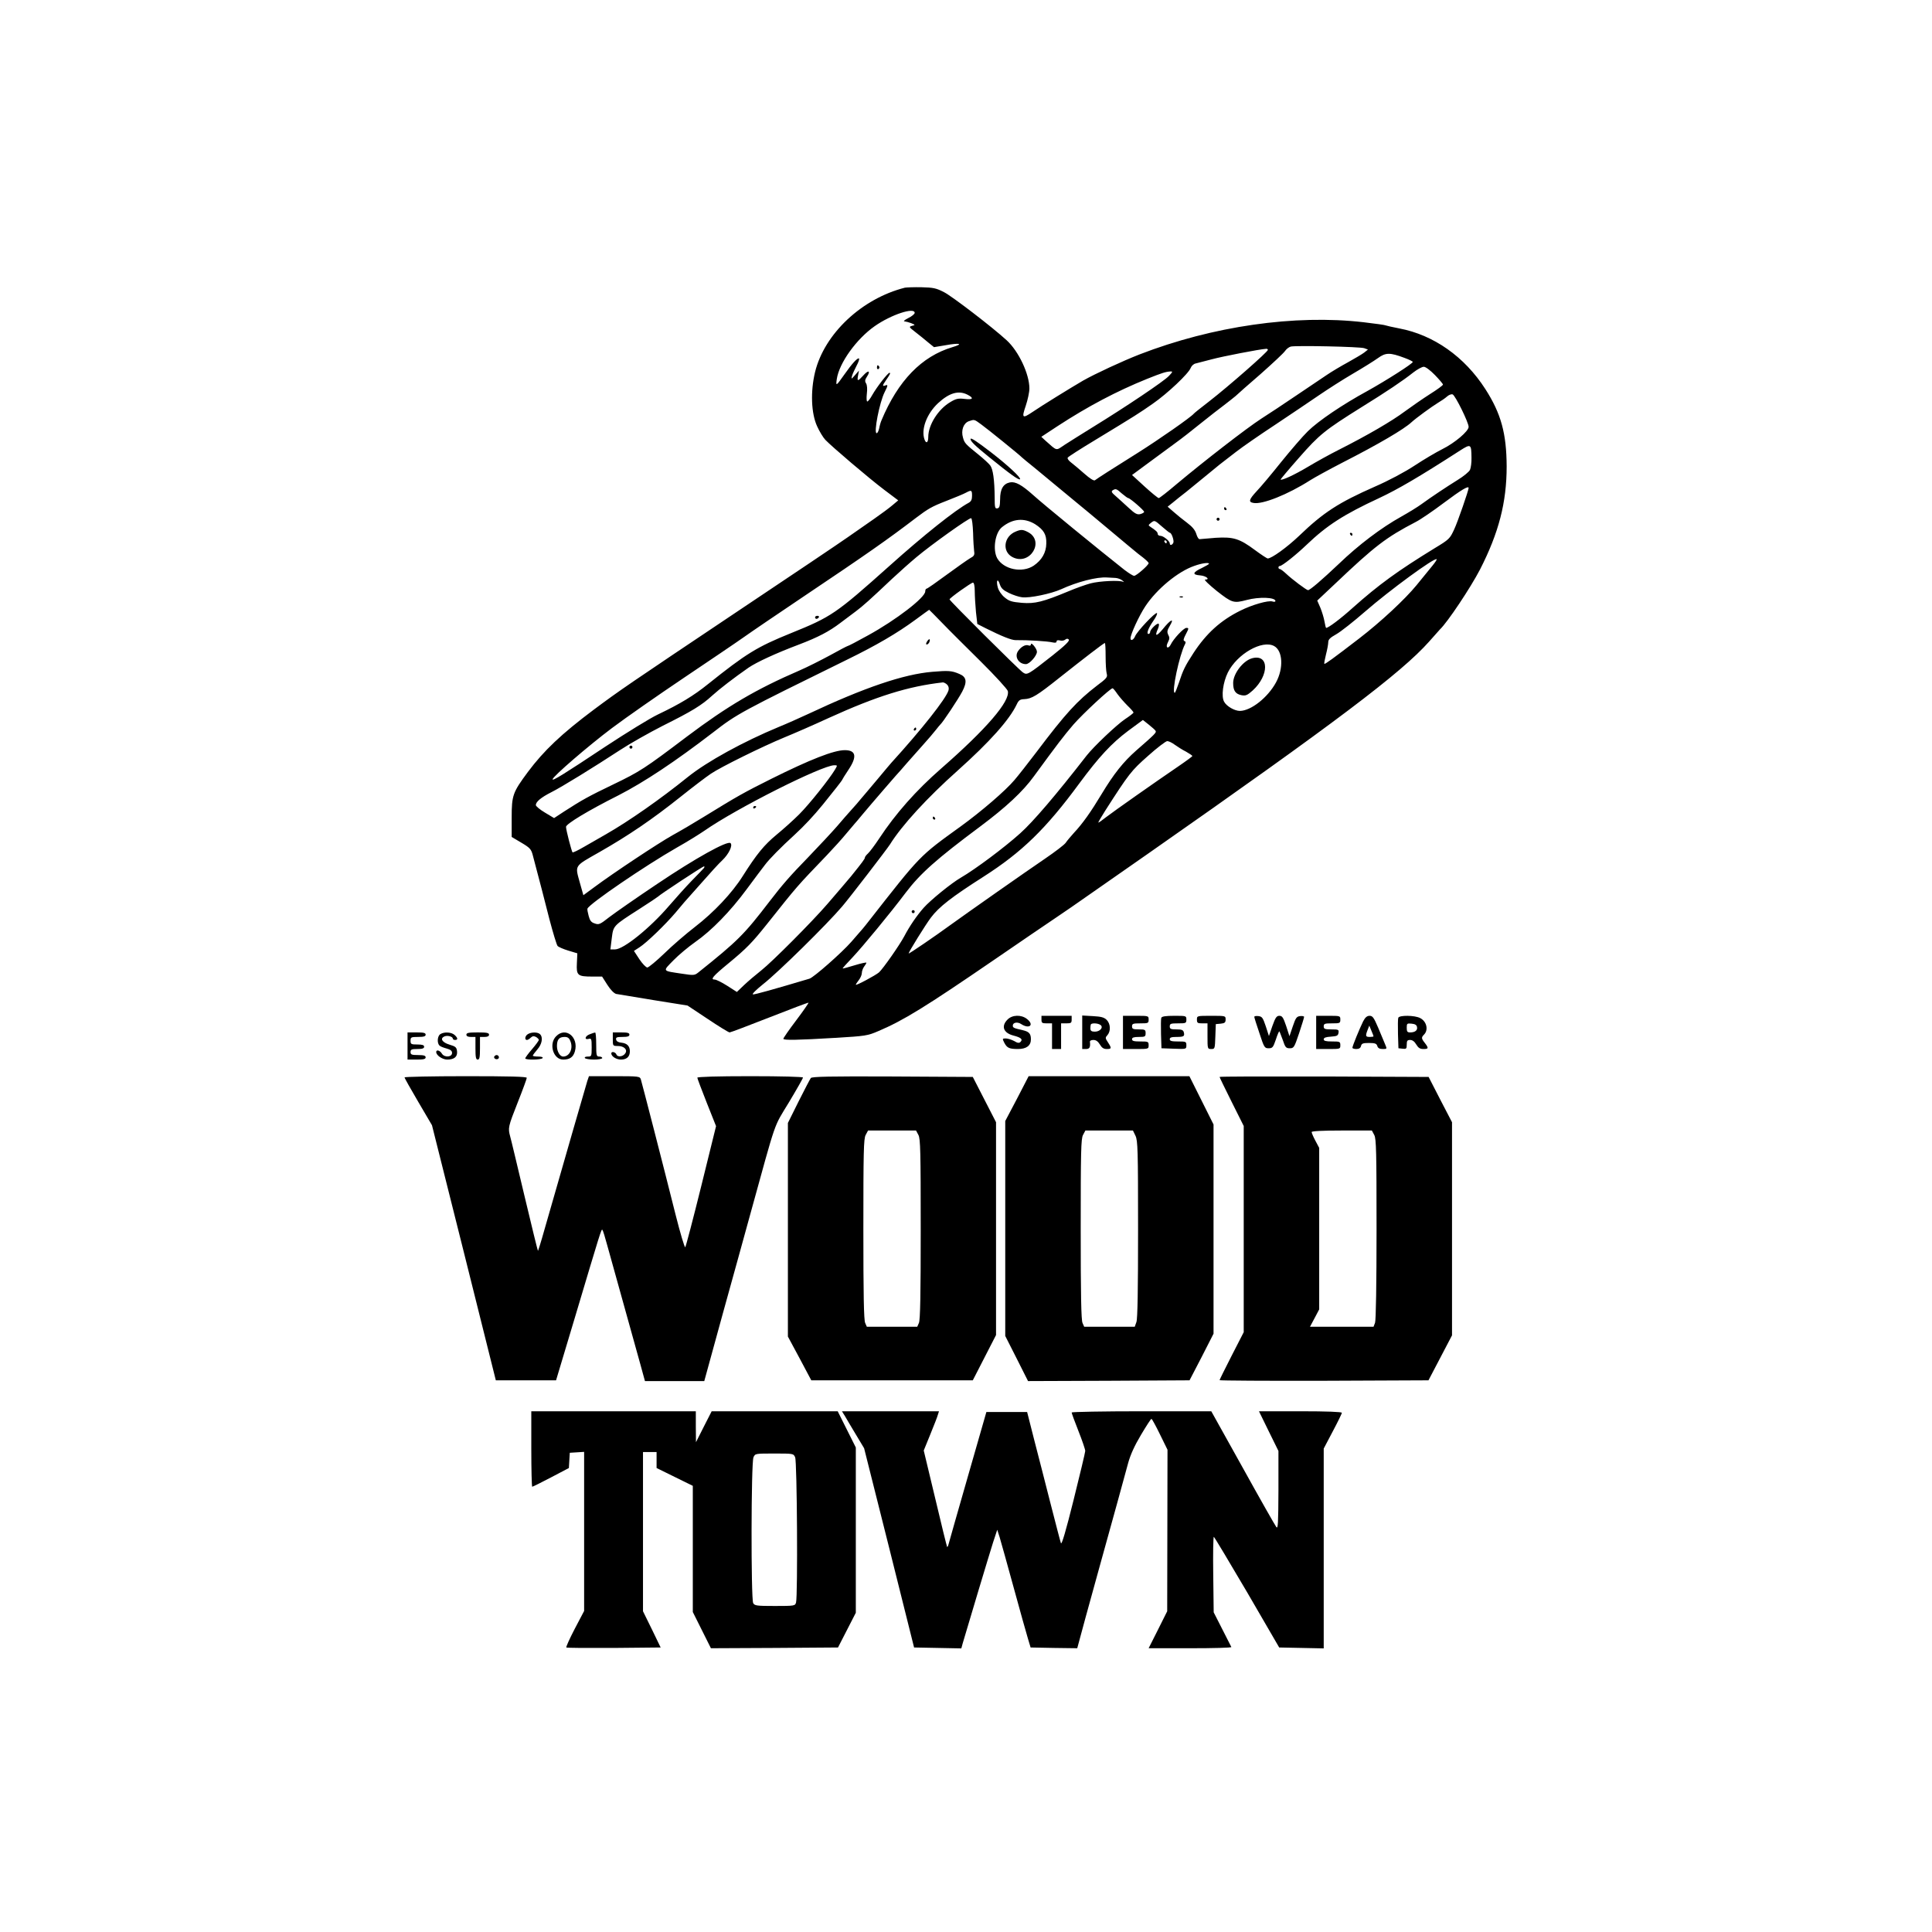 <?xml version="1.0" standalone="no"?>
<!DOCTYPE svg PUBLIC "-//W3C//DTD SVG 20010904//EN"
 "http://www.w3.org/TR/2001/REC-SVG-20010904/DTD/svg10.dtd">
<svg version="1.0" xmlns="http://www.w3.org/2000/svg"
 width="1280pt" height="1280pt" viewBox="0 0 1280 1280"
 preserveAspectRatio="xMidYMid meet">

<g transform="translate(0,1280) scale(0.1,-0.1)"
fill="#000000" stroke="none">
<path d="M5995 10894 c-285 -72 -533 -305 -595 -559 -31 -128 -26 -274 14
-360 15 -33 39 -73 54 -89 43 -45 288 -254 390 -331 l93 -70 -38 -32 c-21 -18
-75 -58 -121 -90 -46 -32 -125 -87 -175 -122 -51 -36 -378 -256 -727 -489
-741 -496 -783 -525 -955 -653 -215 -161 -332 -272 -438 -414 -100 -135 -107
-154 -107 -302 l0 -128 64 -38 c56 -33 65 -43 75 -80 52 -197 75 -284 111
-427 24 -91 48 -170 54 -177 6 -7 38 -21 71 -31 l60 -18 -3 -66 c-4 -80 4 -88
102 -88 l65 0 35 -55 c21 -33 44 -56 58 -60 13 -2 124 -21 248 -41 l225 -36
134 -89 c73 -49 138 -89 145 -89 6 0 125 45 265 100 140 55 256 99 258 97 1
-2 -35 -55 -82 -117 -47 -62 -85 -117 -85 -122 0 -11 93 -9 345 6 201 12 213
14 285 45 167 71 311 160 765 471 165 113 352 241 415 283 63 43 140 95 170
117 30 21 228 159 440 307 1237 865 1675 1196 1858 1402 37 42 69 78 72 81 50
47 202 275 265 396 125 244 177 446 177 684 -1 218 -37 350 -141 512 -138 215
-343 359 -570 402 -46 9 -86 18 -90 20 -4 3 -70 12 -146 21 -456 53 -1002 -26
-1485 -213 -113 -44 -296 -129 -375 -174 -84 -49 -272 -165 -335 -208 -67 -45
-72 -40 -44 42 13 39 24 90 24 114 0 96 -71 247 -151 320 -95 87 -361 291
-414 318 -52 27 -71 31 -150 33 -49 1 -99 -1 -110 -3z m65 -167 c0 -7 -19 -23
-42 -34 -24 -12 -35 -22 -26 -22 9 -1 29 -6 45 -12 28 -12 28 -12 5 -18 -22
-6 -20 -8 25 -43 26 -20 64 -51 84 -68 l37 -30 78 13 c95 17 119 9 44 -13
-204 -61 -360 -222 -470 -485 -5 -11 -12 -35 -15 -52 -4 -18 -11 -33 -17 -33
-21 0 19 205 53 272 23 45 23 52 4 44 -20 -7 -19 0 3 32 29 42 34 52 25 52
-11 0 -84 -94 -114 -147 -13 -24 -28 -43 -33 -43 -5 0 -6 23 -3 51 4 31 2 58
-5 69 -9 14 -8 24 6 45 26 40 9 45 -25 7 -36 -40 -42 -40 -34 1 l6 32 -26 -30
c-26 -29 -26 -29 -20 -5 4 14 18 44 30 67 13 24 20 45 16 48 -10 6 -47 -35
-96 -105 -56 -79 -58 -81 -51 -31 16 107 131 266 251 350 108 76 265 128 265
88z m2979 -234 l24 -9 -25 -20 c-13 -10 -62 -39 -107 -64 -46 -25 -110 -63
-142 -85 -33 -22 -124 -83 -202 -136 -78 -53 -182 -122 -231 -153 -96 -62
-380 -282 -559 -432 -61 -52 -115 -94 -120 -94 -5 0 -47 34 -93 76 l-84 77
107 79 c60 44 140 103 178 131 39 28 115 87 170 132 55 44 125 99 155 121 30
23 64 50 76 60 11 11 86 77 167 147 80 71 153 139 161 152 9 13 26 26 38 29
39 8 462 -1 487 -11z m-639 -11 c0 -13 -261 -242 -390 -342 -52 -40 -97 -76
-100 -80 -18 -23 -232 -172 -370 -259 -168 -105 -266 -168 -286 -183 -7 -5
-34 12 -70 44 -33 29 -72 62 -88 74 -16 12 -26 26 -22 32 3 6 86 59 184 118
270 164 287 175 379 239 98 68 238 200 252 238 5 13 20 27 33 29 13 3 61 16
108 28 71 19 313 66 358 69 6 1 12 -2 12 -7z m905 -53 c30 -11 55 -23 55 -27
0 -11 -176 -123 -300 -192 -167 -91 -326 -199 -395 -267 -34 -33 -113 -125
-177 -204 -63 -79 -136 -166 -162 -193 -52 -56 -56 -72 -22 -78 59 -12 229 56
376 150 30 19 125 71 210 115 245 125 413 224 462 270 28 26 135 104 173 127
22 13 50 32 62 43 12 11 29 17 37 14 18 -7 106 -186 106 -215 0 -29 -92 -107
-175 -148 -38 -19 -120 -67 -182 -108 -67 -44 -172 -100 -264 -140 -240 -106
-340 -170 -502 -326 -80 -76 -182 -150 -208 -150 -5 0 -43 25 -85 56 -102 76
-143 88 -259 81 -51 -4 -99 -8 -106 -9 -7 -2 -17 13 -23 34 -8 26 -26 48 -62
75 -28 21 -68 53 -89 72 l-39 34 35 28 c19 16 59 48 89 71 30 24 84 68 120 98
36 30 81 67 100 82 19 15 69 53 110 85 41 32 158 113 260 180 102 68 231 155
288 194 57 39 158 104 225 143 67 39 142 86 167 104 51 37 79 37 175 1z m202
-114 c29 -30 53 -58 53 -63 0 -5 -38 -33 -86 -63 -47 -30 -122 -82 -167 -115
-84 -63 -247 -158 -437 -254 -58 -29 -150 -80 -205 -113 -89 -53 -173 -92
-181 -84 -1 1 53 66 122 144 135 154 171 183 414 335 168 104 275 176 343 230
27 21 58 38 70 38 12 0 43 -23 74 -55z m-1763 -6 c-31 -34 -286 -205 -504
-339 -74 -46 -159 -99 -188 -118 -58 -39 -46 -42 -125 28 l-28 26 108 71 c201
131 390 231 593 313 100 40 123 47 154 49 17 1 16 -3 -10 -30z m-1334 -124
c45 -23 36 -35 -19 -28 -42 5 -57 2 -95 -21 -80 -47 -146 -151 -146 -231 0
-36 -13 -47 -24 -19 -26 67 13 172 89 243 75 69 136 86 195 56z m91 -197 c43
-31 259 -206 269 -218 3 -3 41 -35 85 -70 44 -36 109 -90 145 -120 36 -30 86
-71 110 -91 25 -20 74 -61 109 -90 36 -30 112 -94 170 -142 58 -49 115 -96
126 -105 11 -10 37 -30 58 -46 20 -16 37 -32 37 -37 0 -13 -81 -84 -96 -84 -8
0 -36 18 -65 40 -166 131 -538 435 -605 496 -75 67 -117 90 -153 83 -44 -9
-65 -44 -65 -112 -1 -46 -4 -57 -18 -60 -16 -3 -18 6 -18 70 -1 119 -11 191
-30 215 -9 12 -44 44 -76 70 -88 71 -94 77 -104 114 -14 47 3 95 38 108 38 13
35 14 83 -21z m3248 -220 c1 -31 -4 -68 -10 -81 -6 -13 -43 -43 -82 -67 -74
-46 -172 -111 -242 -162 -22 -16 -80 -52 -130 -80 -135 -75 -285 -189 -414
-313 -113 -107 -192 -175 -205 -175 -10 0 -106 72 -145 109 -18 17 -37 31 -42
31 -5 0 -9 5 -9 10 0 6 4 10 9 10 15 0 108 74 179 142 133 127 244 199 479
308 122 57 263 139 536 315 72 46 75 44 76 -47z m-19 -201 c0 -15 -73 -227
-96 -275 -28 -61 -33 -66 -129 -124 -246 -151 -370 -241 -544 -396 -80 -72
-160 -132 -175 -132 -2 0 -7 19 -11 43 -4 23 -16 63 -27 90 l-21 48 119 112
c263 250 338 307 534 409 30 15 115 73 188 128 111 83 162 114 162 97z m-2297
-37 c19 -16 38 -30 42 -30 11 0 105 -81 105 -91 0 -5 -11 -11 -25 -15 -21 -5
-35 2 -78 42 -29 27 -68 62 -86 78 -26 22 -30 30 -20 37 21 13 25 12 62 -21z
m-993 -15 c0 -25 -6 -37 -22 -46 -88 -47 -301 -217 -526 -419 -356 -318 -383
-336 -652 -445 -225 -91 -296 -135 -550 -338 -94 -76 -187 -132 -330 -200 -53
-25 -210 -122 -350 -214 -277 -184 -350 -229 -349 -216 2 19 236 221 393 339
93 70 307 219 475 332 168 113 349 235 401 272 52 37 232 159 400 272 410 275
553 375 740 518 78 59 103 74 199 111 59 23 117 47 131 55 36 19 40 18 40 -21z
m7 -246 c1 -52 5 -107 7 -122 4 -24 -1 -32 -26 -45 -17 -10 -87 -59 -155 -109
-69 -51 -129 -93 -134 -93 -5 0 -9 -8 -9 -18 0 -41 -194 -190 -380 -292 -70
-39 -130 -70 -134 -70 -3 0 -55 -27 -116 -61 -61 -33 -152 -79 -203 -101 -287
-124 -476 -235 -746 -438 -279 -211 -311 -232 -490 -318 -158 -76 -204 -101
-323 -178 l-67 -44 -60 36 c-34 20 -61 43 -61 50 0 22 35 51 102 85 70 35 282
166 458 281 64 42 190 113 280 159 196 98 257 135 329 201 51 46 142 116 241
185 53 36 180 95 334 153 126 48 199 86 275 144 30 22 75 56 100 75 47 35 94
77 241 216 47 44 120 109 162 144 100 84 350 262 362 258 6 -2 11 -46 13 -98z
m411 58 c57 -37 76 -68 74 -128 -1 -61 -30 -110 -84 -147 -76 -50 -198 -25
-241 49 -31 56 -15 169 31 206 71 58 148 64 220 20z m842 -17 c25 -22 48 -40
51 -40 11 0 28 -50 23 -65 -7 -17 -24 -21 -24 -5 0 15 -42 50 -62 50 -10 0
-18 6 -18 13 0 12 -11 22 -50 48 -13 8 -12 11 4 24 26 20 24 20 76 -25z m30
-100 c0 -5 -2 -10 -4 -10 -3 0 -8 5 -11 10 -3 6 -1 10 4 10 6 0 11 -4 11 -10z
m1761 -157 c-17 -21 -65 -79 -106 -130 -76 -93 -237 -243 -380 -353 -177 -136
-227 -172 -231 -168 -2 3 3 30 11 62 8 31 15 68 15 81 0 18 12 30 53 53 29 16
115 84 192 151 162 141 460 359 473 346 3 -2 -10 -21 -27 -42z m-1481 12 c0
-3 -21 -15 -47 -28 -62 -29 -66 -45 -12 -49 40 -3 70 -28 33 -28 -9 0 25 -33
77 -75 102 -80 112 -83 199 -60 82 22 190 18 190 -7 0 -5 -9 -7 -19 -3 -29 9
-136 -22 -214 -61 -131 -65 -225 -151 -309 -279 -58 -89 -70 -115 -97 -197
-13 -38 -25 -68 -28 -68 -23 0 31 252 68 322 6 11 5 18 -4 21 -9 3 -6 16 10
46 20 38 20 41 3 41 -18 0 -86 -73 -104 -111 -10 -20 -26 -26 -26 -8 0 6 5 20
11 31 8 15 8 26 -1 42 -9 19 -8 29 11 61 32 54 4 41 -48 -24 -42 -50 -55 -49
-31 4 6 14 8 28 5 32 -9 9 -57 -37 -57 -54 0 -7 -5 -13 -11 -13 -16 0 -1 39
33 88 17 24 27 46 23 50 -9 9 -133 -122 -145 -154 -10 -24 -30 -33 -30 -13 0
27 57 150 98 212 76 115 217 231 325 268 50 18 97 24 97 14z m-619 -94 c14 -1
34 -8 45 -17 10 -8 13 -13 6 -9 -23 12 -156 6 -217 -10 -33 -9 -98 -32 -145
-52 -171 -71 -223 -84 -310 -77 -67 6 -84 11 -114 36 -21 17 -39 44 -45 65
-13 47 -1 66 13 22 9 -27 22 -39 61 -58 27 -13 66 -26 86 -28 49 -7 192 23
259 53 106 49 238 83 305 78 17 -1 42 -2 56 -3z m-933 -88 c0 -32 4 -94 8
-138 l9 -79 55 -28 c108 -54 171 -79 198 -79 85 1 211 -7 245 -15 18 -4 27 -2
27 6 0 8 8 10 22 7 12 -4 28 -1 35 5 10 8 17 8 24 1 8 -8 -24 -39 -107 -105
-165 -130 -169 -132 -197 -113 -29 20 -487 476 -486 484 0 9 142 110 155 111
7 0 12 -22 12 -57z m-217 -209 c46 -48 162 -163 257 -257 95 -94 175 -182 179
-195 17 -67 -142 -252 -442 -514 -166 -145 -302 -299 -410 -463 -29 -44 -63
-89 -74 -99 -12 -11 -21 -23 -21 -28 0 -8 -16 -30 -91 -123 -28 -33 -98 -116
-158 -185 -101 -117 -364 -381 -436 -438 -38 -30 -91 -75 -116 -99 l-47 -45
-64 41 c-36 23 -73 41 -82 41 -32 0 -15 21 92 109 119 98 157 138 252 257 210
264 197 248 399 459 42 44 99 107 126 140 28 33 52 62 55 65 3 3 28 32 55 65
49 59 244 285 255 295 3 3 20 23 39 45 19 22 65 74 102 115 37 41 78 89 90
105 13 17 26 32 29 35 15 12 120 170 145 218 34 65 29 97 -19 117 -51 22 -73
23 -180 14 -190 -16 -451 -105 -821 -279 -60 -28 -148 -67 -195 -86 -234 -97
-475 -229 -602 -331 -182 -147 -391 -293 -543 -380 -38 -22 -103 -59 -143 -82
-41 -24 -76 -41 -79 -38 -6 7 -43 148 -43 169 0 19 145 107 348 209 171 88
373 222 627 417 158 123 186 137 890 483 192 94 329 174 450 263 49 36 90 66
91 66 1 0 39 -39 85 -86z m1084 -221 c0 -49 3 -100 7 -115 7 -24 2 -31 -65
-81 -131 -101 -206 -182 -402 -442 -54 -71 -119 -154 -144 -183 -59 -70 -218
-207 -356 -307 -277 -200 -263 -186 -614 -634 -29 -37 -32 -41 -111 -131 -62
-71 -248 -235 -277 -244 -235 -70 -366 -107 -375 -104 -7 3 24 32 67 67 99 77
425 398 525 516 48 56 297 380 316 410 79 127 246 309 449 490 211 189 342
335 391 438 13 28 22 34 50 35 49 2 84 23 232 141 163 129 295 231 302 231 3
0 5 -39 5 -87z m1116 67 c58 -31 64 -147 13 -241 -55 -101 -166 -188 -239
-189 -36 0 -89 31 -105 61 -20 36 -7 129 25 194 62 123 227 217 306 175z
m-2166 -256 c10 -10 13 -24 9 -38 -17 -56 -177 -258 -379 -480 -5 -6 -44 -51
-85 -101 -41 -49 -77 -92 -80 -95 -3 -3 -18 -21 -34 -40 -15 -19 -45 -53 -65
-75 -20 -22 -63 -71 -96 -110 -33 -38 -119 -130 -191 -205 -118 -121 -172
-183 -254 -290 -171 -223 -210 -262 -475 -474 -23 -18 -30 -19 -107 -7 -133
20 -129 14 -57 88 35 36 100 90 144 121 109 76 233 203 343 352 51 69 105 141
120 160 29 39 106 117 197 200 63 58 125 124 187 200 72 89 128 160 128 164 0
2 18 31 40 64 60 89 52 132 -23 132 -72 0 -228 -61 -487 -190 -180 -90 -220
-112 -449 -253 -63 -39 -155 -93 -206 -121 -93 -52 -389 -248 -518 -344 l-72
-53 -22 78 c-34 124 -43 110 129 208 191 109 349 216 537 366 80 64 171 133
201 153 65 44 338 179 488 241 59 24 190 81 292 128 319 145 527 210 757 236
6 0 19 -6 28 -15z m1128 -62 c15 -21 45 -55 67 -77 22 -21 40 -42 40 -46 0 -3
-25 -23 -57 -44 -55 -37 -207 -181 -254 -241 -202 -260 -354 -438 -440 -515
-107 -96 -296 -237 -392 -293 -63 -36 -204 -151 -248 -201 -45 -51 -93 -121
-128 -188 -32 -60 -140 -214 -167 -239 -23 -20 -154 -90 -154 -82 0 3 9 17 20
31 11 14 20 35 20 47 0 12 7 31 15 42 8 10 15 22 15 26 0 3 -35 -4 -77 -17
-43 -13 -78 -23 -80 -21 -2 1 29 35 67 75 64 68 247 289 350 426 97 128 205
224 495 440 170 127 282 231 355 332 158 216 197 267 262 343 65 74 243 239
259 240 4 0 18 -17 32 -38z m253 -244 c7 -11 -4 -22 -129 -131 -84 -74 -148
-154 -228 -287 -71 -118 -125 -195 -184 -258 -22 -24 -46 -53 -54 -65 -7 -12
-70 -60 -139 -107 -131 -89 -510 -355 -622 -436 -104 -76 -280 -196 -280 -191
0 10 111 189 147 237 54 72 138 137 348 271 255 163 414 317 636 619 130 176
214 266 322 347 l99 73 39 -31 c21 -17 42 -35 45 -41z m127 -92 c18 -13 51
-34 75 -46 23 -13 42 -26 42 -29 -1 -3 -44 -35 -97 -71 -147 -100 -423 -294
-475 -334 -25 -20 -48 -36 -51 -36 -3 0 18 36 46 80 157 245 172 264 283 362
60 54 117 97 127 98 10 0 33 -11 50 -24z m-2251 -165 c-37 -62 -170 -229 -237
-296 -38 -38 -106 -99 -150 -135 -82 -68 -131 -127 -224 -274 -71 -113 -192
-241 -318 -338 -57 -44 -148 -122 -201 -174 -53 -51 -104 -93 -113 -94 -9 0
-33 25 -53 55 l-36 55 37 24 c47 30 173 152 239 230 27 32 54 64 59 70 6 6 56
63 112 126 55 63 117 131 138 150 43 41 71 98 55 114 -19 19 -233 -100 -487
-271 -136 -91 -278 -190 -316 -219 -62 -49 -70 -52 -97 -42 -23 7 -32 19 -40
50 -6 22 -10 43 -8 48 12 32 383 285 593 405 66 37 148 88 183 112 212 148
777 432 859 433 22 0 22 0 5 -29z m-870 -654 c-6 -7 -42 -44 -80 -83 -38 -39
-105 -114 -150 -166 -125 -146 -301 -288 -357 -288 l-31 0 9 73 c11 85 7 82
182 194 66 42 122 80 125 83 10 12 295 200 304 200 5 0 4 -6 -2 -13z"/>
<path d="M5810 10364 c0 -8 5 -12 10 -9 6 4 8 11 5 16 -9 14 -15 11 -15 -7z"/>
<path d="M8110 9430 c0 -5 5 -10 11 -10 5 0 7 5 4 10 -3 6 -8 10 -11 10 -2 0
-4 -4 -4 -10z"/>
<path d="M8060 9360 c0 -5 5 -10 10 -10 6 0 10 5 10 10 0 6 -4 10 -10 10 -5 0
-10 -4 -10 -10z"/>
<path d="M6430 9891 c0 -15 31 -45 120 -117 142 -115 200 -157 208 -149 9 9
-84 95 -193 179 -99 76 -135 99 -135 87z"/>
<path d="M8945 9260 c3 -5 8 -10 11 -10 2 0 4 5 4 10 0 6 -5 10 -11 10 -5 0
-7 -4 -4 -10z"/>
<path d="M5400 8710 c0 -5 4 -10 9 -10 6 0 13 5 16 10 3 6 -1 10 -9 10 -9 0
-16 -4 -16 -10z"/>
<path d="M4170 7850 c0 -5 5 -10 10 -10 6 0 10 5 10 10 0 6 -4 10 -10 10 -5 0
-10 -4 -10 -10z"/>
<path d="M6731 9279 c-82 -32 -94 -135 -21 -171 115 -57 214 108 100 167 -33
17 -45 18 -79 4z"/>
<path d="M7818 8843 c7 -3 16 -2 19 1 4 3 -2 6 -13 5 -11 0 -14 -3 -6 -6z"/>
<path d="M6830 8531 c0 -8 -6 -11 -16 -7 -20 8 -50 -9 -70 -39 -24 -37 5 -85
53 -85 24 0 73 56 73 82 0 20 -39 68 -40 49z"/>
<path d="M6142 8550 c-8 -13 -8 -20 -2 -20 6 0 13 7 17 15 9 24 -1 27 -15 5z"/>
<path d="M6180 7380 c0 -5 5 -10 11 -10 5 0 7 5 4 10 -3 6 -8 10 -11 10 -2 0
-4 -4 -4 -10z"/>
<path d="M8296 8439 c-60 -16 -126 -102 -126 -164 0 -51 15 -73 56 -81 27 -5
38 0 73 31 111 101 110 244 -3 214z"/>
<path d="M6055 7970 c-3 -5 -1 -10 4 -10 6 0 11 5 11 10 0 6 -2 10 -4 10 -3 0
-8 -4 -11 -10z"/>
<path d="M6040 6760 c0 -5 5 -10 10 -10 6 0 10 5 10 10 0 6 -4 10 -10 10 -5 0
-10 -4 -10 -10z"/>
<path d="M4990 7449 c0 -5 5 -7 10 -4 6 3 10 8 10 11 0 2 -4 4 -10 4 -5 0 -10
-5 -10 -11z"/>
<path d="M6675 6045 c-44 -44 -27 -89 40 -106 50 -13 63 -25 46 -42 -9 -9 -19
-8 -42 6 -17 9 -42 17 -55 17 -24 0 -24 -1 -10 -29 18 -34 33 -41 90 -41 56 0
86 22 86 64 0 38 -12 51 -55 61 -58 13 -65 16 -65 30 0 21 31 27 56 10 54 -35
88 -5 38 34 -38 30 -98 28 -129 -4z"/>
<path d="M6900 6045 c0 -22 4 -25 35 -25 l35 0 0 -85 0 -85 30 0 30 0 0 85 0
85 35 0 c31 0 35 3 35 25 l0 25 -100 0 -100 0 0 -25z"/>
<path d="M7170 5961 l0 -111 25 0 c24 0 30 12 26 48 -1 7 9 12 23 12 17 0 30
-9 43 -30 13 -22 25 -30 45 -30 33 0 34 5 8 45 -18 27 -18 31 -3 47 23 26 21
75 -5 101 -17 17 -37 22 -92 25 l-70 4 0 -111z m120 49 c23 -15 -1 -45 -36
-45 -22 0 -29 5 -30 20 0 11 1 23 3 28 6 10 45 9 63 -3z"/>
<path d="M7440 5960 l0 -110 85 0 c84 0 85 0 85 25 0 24 -3 25 -55 25 -42 0
-55 3 -55 15 0 11 12 15 45 15 41 0 45 2 45 25 0 23 -4 25 -45 25 -38 0 -45 3
-45 20 0 18 7 20 55 20 52 0 55 1 55 25 0 25 -1 25 -85 25 l-85 0 0 -110z"/>
<path d="M7694 6057 c-3 -8 -3 -56 -2 -108 l3 -94 83 -3 c82 -3 82 -3 82 23 0
24 -3 25 -55 25 -42 0 -55 3 -55 15 0 11 11 15 43 15 50 0 57 4 50 31 -4 15
-14 19 -49 19 -37 0 -44 3 -44 20 0 18 7 20 55 20 52 0 55 1 55 25 0 25 -1 25
-80 25 -58 0 -82 -4 -86 -13z"/>
<path d="M7930 6045 c0 -22 4 -25 35 -25 l35 0 0 -85 c0 -84 0 -85 25 -85 24
0 24 2 27 83 l3 82 33 3 c26 3 32 7 32 28 0 24 -1 24 -95 24 -95 0 -95 0 -95
-25z"/>
<path d="M8310 6063 c0 -4 15 -53 34 -108 31 -95 34 -100 61 -100 26 0 30 6
48 58 10 32 21 56 23 54 2 -2 12 -28 23 -58 16 -48 21 -54 46 -54 27 0 30 5
62 100 18 54 33 103 33 108 0 4 -12 7 -27 5 -23 -3 -29 -12 -48 -68 l-22 -65
-22 68 c-19 56 -26 67 -45 67 -18 0 -26 -11 -46 -67 l-23 -67 -21 65 c-19 56
-24 64 -48 67 -16 2 -28 0 -28 -5z"/>
<path d="M8720 5960 l0 -110 80 0 c79 0 80 0 80 25 0 24 -3 25 -55 25 -41 0
-55 4 -55 14 0 11 14 16 48 18 40 3 47 6 50 26 3 20 0 22 -47 22 -44 0 -51 3
-51 20 0 18 7 20 55 20 52 0 55 1 55 25 0 25 -1 25 -80 25 l-80 0 0 -110z"/>
<path d="M9031 6033 c-23 -47 -71 -163 -71 -175 0 -4 12 -8 26 -8 17 0 28 6
31 20 4 17 14 20 53 20 40 0 50 -4 55 -20 4 -14 15 -20 36 -20 29 0 29 0 15
33 -7 17 -28 67 -46 110 -28 65 -36 77 -56 77 -17 0 -29 -10 -43 -37z m69 -99
c0 -2 -11 -4 -25 -4 -28 0 -30 6 -14 47 l11 28 14 -34 c8 -18 14 -35 14 -37z"/>
<path d="M9264 6057 c-3 -8 -3 -56 -2 -108 l3 -94 28 -3 c24 -3 27 0 27 27 0
26 4 31 23 31 15 0 29 -11 40 -30 14 -23 25 -30 48 -30 34 0 35 6 9 40 -24 30
-24 37 -5 56 30 31 17 87 -26 109 -36 19 -138 20 -145 2z m124 -61 c5 -22 -13
-36 -45 -36 -19 0 -23 5 -23 31 0 28 2 30 32 27 23 -2 34 -9 36 -22z"/>
<path d="M2700 5870 l0 -90 60 0 c47 0 60 3 60 15 0 11 -12 15 -50 15 -43 0
-50 3 -50 20 0 17 7 20 45 20 33 0 45 4 45 15 0 11 -12 15 -45 15 -41 0 -45 2
-45 25 0 23 3 25 50 25 38 0 50 4 50 15 0 12 -13 15 -60 15 l-60 0 0 -90z"/>
<path d="M2918 5949 c-21 -12 -24 -62 -5 -77 6 -6 28 -14 47 -19 25 -7 35 -15
35 -29 0 -28 -50 -32 -67 -5 -13 22 -38 29 -38 11 0 -22 41 -50 73 -50 47 0
69 19 65 55 -3 26 -9 32 -50 44 -50 15 -65 42 -32 55 20 8 54 -2 54 -15 0 -5
7 -9 15 -9 20 0 19 13 -3 33 -21 19 -68 22 -94 6z"/>
<path d="M3090 5945 c0 -10 10 -15 30 -15 l30 0 0 -75 c0 -60 3 -75 15 -75 12
0 15 15 15 75 l0 75 30 0 c20 0 30 5 30 15 0 12 -15 15 -75 15 -60 0 -75 -3
-75 -15z"/>
<path d="M3498 5949 c-20 -11 -24 -39 -7 -39 6 0 17 7 25 15 12 11 20 12 35 5
10 -6 19 -15 19 -20 0 -4 -20 -32 -45 -61 -25 -29 -45 -56 -45 -61 0 -12 108
-10 115 2 4 6 -8 10 -29 10 -20 0 -36 3 -36 6 0 4 14 22 30 41 31 35 39 80 18
101 -15 15 -57 15 -80 1z"/>
<path d="M3685 5935 c-51 -50 -20 -155 46 -155 44 0 67 16 78 55 26 94 -61
164 -124 100z m94 -33 c20 -48 -5 -102 -48 -102 -21 0 -41 33 -41 69 0 44 14
61 51 61 20 0 30 -7 38 -28z"/>
<path d="M3908 5948 c-32 -11 -39 -39 -8 -31 18 5 20 0 20 -56 0 -59 -1 -61
-26 -61 -14 0 -23 -4 -19 -10 3 -5 31 -10 61 -10 30 0 54 5 54 10 0 6 -9 10
-20 10 -18 0 -20 7 -20 80 0 44 -3 80 -7 79 -5 0 -20 -5 -35 -11z"/>
<path d="M4060 5915 c0 -44 0 -45 34 -45 40 0 65 -24 49 -48 -14 -23 -52 -28
-59 -8 -7 17 -34 22 -34 7 0 -20 33 -41 64 -41 38 0 59 19 59 55 0 35 -19 53
-56 57 -21 2 -33 9 -35 21 -3 14 4 17 42 17 34 0 46 4 46 15 0 12 -13 15 -55
15 l-55 0 0 -45z"/>
<path d="M3275 5801 c-7 -12 12 -24 25 -16 11 7 4 25 -10 25 -5 0 -11 -4 -15
-9z"/>
<path d="M2680 5662 c0 -4 41 -77 91 -162 l91 -155 212 -845 211 -845 200 0
199 0 123 410 c174 583 177 594 184 587 4 -4 18 -50 32 -102 24 -87 143 -515
219 -787 l31 -113 197 0 196 0 123 448 c68 246 151 544 183 662 176 637 150
564 255 737 51 85 93 159 93 164 0 5 -142 9 -350 9 -218 0 -350 -4 -350 -10 0
-5 28 -79 62 -165 l62 -156 -98 -397 c-54 -218 -102 -401 -106 -405 -4 -5 -33
92 -64 215 -79 316 -222 870 -230 896 -7 21 -11 22 -176 22 l-168 0 -11 -32
c-9 -28 -148 -511 -284 -985 -22 -79 -42 -142 -43 -140 -2 2 -42 165 -89 363
-47 197 -89 375 -95 395 -15 56 -14 63 50 225 33 83 60 157 60 163 0 8 -112
11 -405 11 -223 0 -405 -4 -405 -8z"/>
<path d="M5372 5658 c-5 -7 -42 -77 -81 -155 l-71 -143 0 -707 0 -708 78 -145
77 -145 535 0 535 0 77 150 77 150 0 705 0 705 -77 150 -77 150 -531 3 c-418
2 -534 -1 -542 -10z m713 -378 c13 -25 15 -110 15 -624 0 -430 -3 -602 -12
-621 l-11 -25 -167 0 -167 0 -11 25 c-9 19 -12 191 -12 621 0 514 2 599 15
624 l16 30 159 0 159 0 16 -30z"/>
<path d="M6738 5521 l-78 -148 0 -712 0 -712 76 -150 75 -149 535 2 535 3 80
154 79 155 0 693 0 693 -80 160 -80 160 -533 0 -532 0 -77 -149z m785 -246
c15 -32 17 -93 17 -619 0 -397 -3 -593 -11 -615 l-11 -31 -167 0 -168 0 -11
25 c-9 19 -12 191 -12 621 0 514 2 599 15 624 l16 30 157 0 158 0 17 -35z"/>
<path d="M8080 5665 c0 -3 36 -77 80 -165 l80 -160 0 -683 0 -683 -80 -156
c-44 -86 -80 -159 -80 -162 0 -3 311 -5 692 -4 l692 3 78 149 78 149 0 706 0
706 -78 150 -77 150 -692 3 c-381 1 -693 0 -693 -3z m1025 -385 c13 -25 15
-110 15 -624 0 -362 -4 -605 -10 -620 l-10 -26 -210 0 -211 0 31 58 30 57 0
535 0 535 -25 47 c-14 26 -25 52 -25 58 0 6 67 10 200 10 l199 0 16 -30z"/>
<path d="M3520 3200 c0 -137 3 -250 6 -250 4 0 60 28 125 62 l118 62 3 51 3
50 48 3 47 3 0 -527 0 -527 -62 -118 c-34 -65 -59 -121 -56 -124 3 -3 144 -4
315 -3 l310 3 -58 120 -59 120 0 528 0 527 45 0 45 0 0 -53 0 -53 120 -59 120
-59 0 -418 0 -418 60 -120 60 -120 421 2 421 3 59 115 59 115 0 548 0 547 -60
120 -60 120 -418 0 -417 0 -52 -102 -52 -103 -1 103 0 102 -545 0 -545 0 0
-250z m1748 -55 c13 -27 18 -918 6 -962 -6 -22 -10 -23 -140 -23 -122 0 -134
2 -144 19 -15 29 -14 932 2 966 11 25 12 25 138 25 126 0 127 0 138 -25z"/>
<path d="M5598 3418 c10 -18 43 -73 73 -123 l54 -90 166 -660 165 -660 157 -3
156 -3 9 33 c29 100 178 596 201 668 l28 85 16 -50 c8 -27 50 -176 92 -330 42
-154 85 -307 95 -340 l18 -60 154 -3 155 -2 56 207 c32 115 75 271 96 348 79
284 164 592 185 671 15 55 42 115 85 187 35 59 66 107 70 107 3 -1 29 -47 56
-103 l50 -102 -1 -535 -1 -535 -61 -122 -62 -123 276 0 c152 0 274 3 272 8 -2
4 -29 57 -60 118 l-57 112 -3 251 c-2 138 0 250 4 249 4 -2 103 -167 221 -368
l212 -365 148 -3 147 -3 0 662 0 662 60 114 c33 62 60 117 60 123 0 6 -97 10
-275 10 l-274 0 64 -131 65 -132 0 -261 c-1 -222 -3 -258 -14 -243 -8 10 -108
186 -222 392 l-209 375 -462 0 c-255 0 -463 -4 -463 -8 0 -5 20 -60 45 -123
25 -63 45 -122 45 -132 0 -9 -35 -155 -77 -324 -51 -205 -79 -300 -84 -287 -4
10 -34 127 -68 259 -34 132 -82 323 -109 425 l-47 185 -135 0 -135 0 -122
-425 c-67 -234 -125 -436 -128 -449 -3 -13 -8 -22 -10 -20 -2 3 -38 147 -79
322 l-76 317 44 108 c24 59 47 117 50 130 l7 22 -321 0 -322 0 20 -32z"/>
</g>
</svg>
